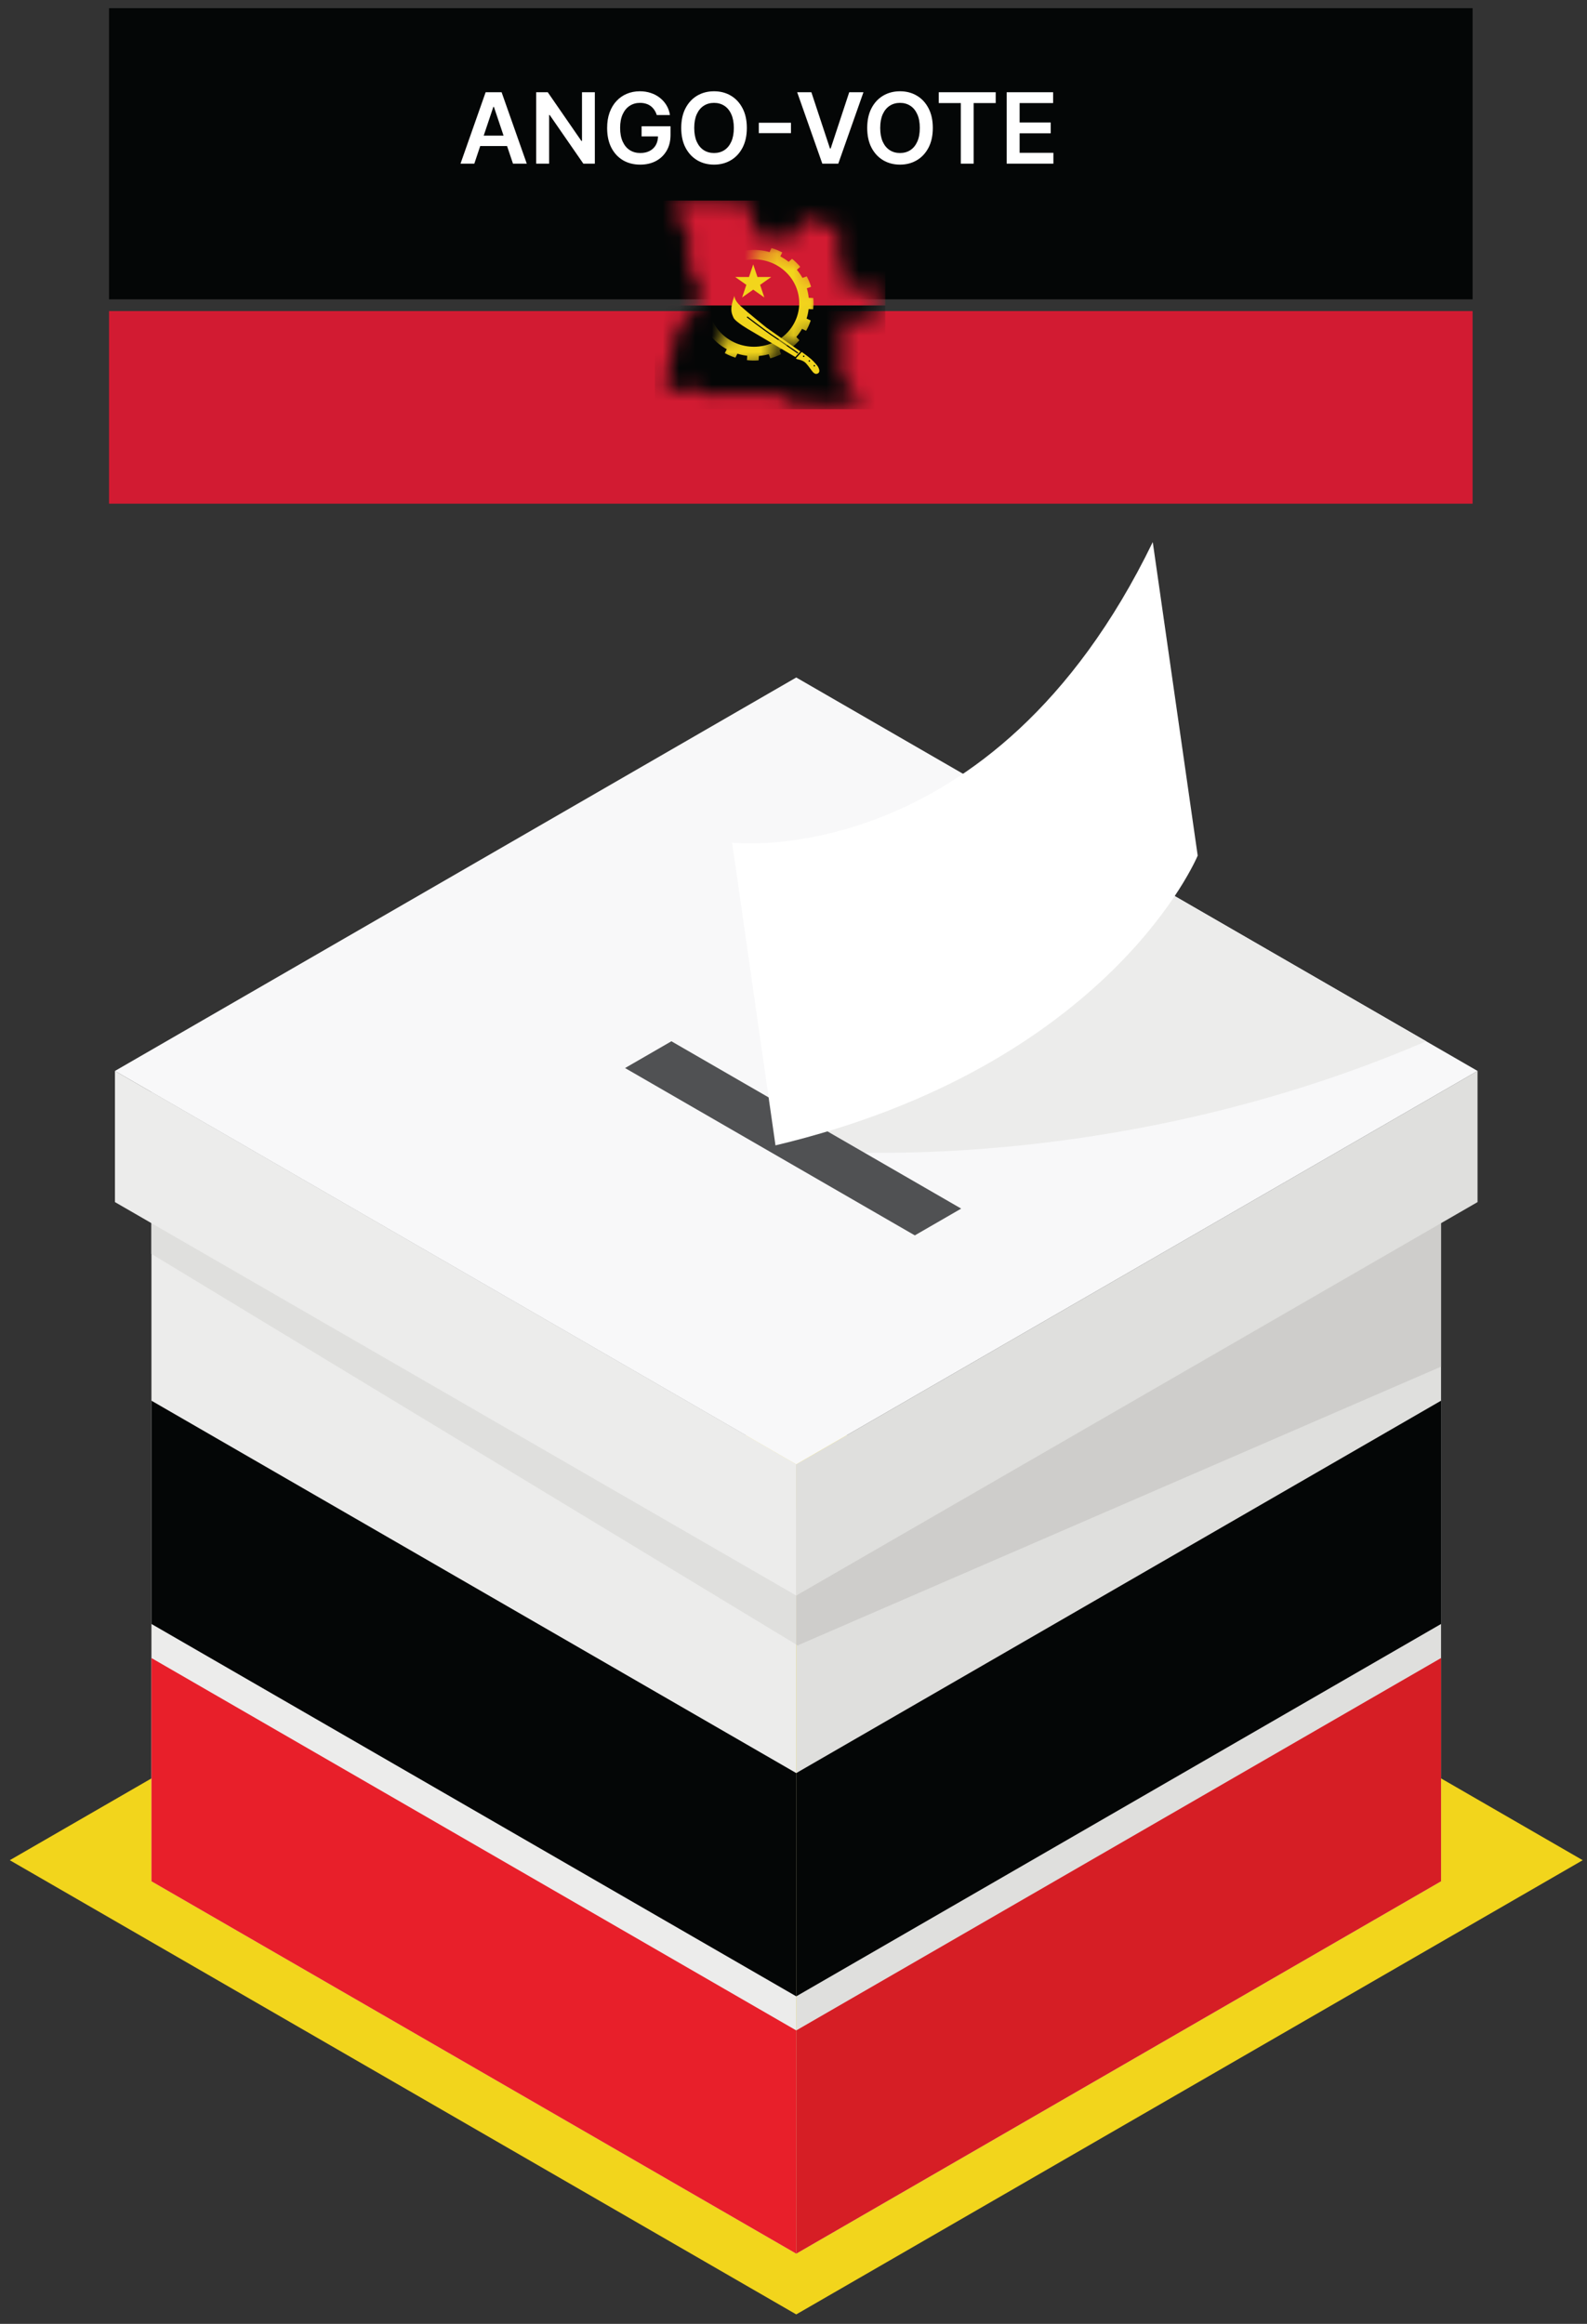 <svg width="97" height="142" viewBox="0 0 97 142" fill="none" xmlns="http://www.w3.org/2000/svg">
<rect x="0" y="0" width="97" height="142" fill="#333333" stroke="none"/>
<path d="M0.598 113.668L48.668 85.915L96.738 113.668L48.668 141.422L0.598 113.668Z" fill="#F2D51C"/>
<path d="M9.256 69.447V114.956L48.668 137.711V92.201L9.256 69.447Z" fill="#ECECEB"/>
<path d="M48.668 92.201L88.08 69.447V114.956L48.668 137.711V92.201Z" fill="#DFDFDD"/>
<path d="M9.256 101.314V114.956L48.668 137.711V124.069L9.256 101.314Z" fill="#E81F2A"/>
<path d="M48.668 124.069L88.08 101.314V114.956L48.668 137.711V124.069Z" fill="#D61E25"/>
<path d="M9.256 85.589V99.232L48.668 121.986V108.344L9.256 85.589Z" fill="#040606"/>
<path d="M48.668 108.344L88.08 85.589V99.232L48.668 121.986V108.344Z" fill="#040606"/>
<path d="M9.256 66.727V76.621L48.668 100.49V89.482L9.256 66.727Z" fill="#DFDFDD"/>
<path d="M48.668 89.481V100.49L48.753 100.543L88.08 83.509V69.446L48.668 89.481Z" fill="#CECDCB"/>
<path d="M7.026 65.44V73.454L48.668 97.496V89.482L7.026 65.44Z" fill="#ECECEB"/>
<path d="M48.668 89.482L90.31 65.44V73.454L48.668 97.496V89.482Z" fill="#DFDFDD"/>
<path d="M7.026 65.44L48.668 41.398L90.31 65.44L48.668 89.482L7.026 65.44Z" fill="#F8F8F9"/>
<path d="M87.169 63.627C67.284 72.184 48.477 70.443 47.399 69.99C47.399 69.99 58.771 61.923 71.8 54.754L87.169 63.627Z" fill="#ECECEB"/>
<path d="M38.205 65.263L41.038 63.627L58.749 73.852L55.915 75.488L38.205 65.263Z" fill="#505153"/>
<path d="M44.747 51.487C44.747 51.487 60.631 53.391 70.458 33.124L73.205 52.282C73.205 52.282 67.904 65.103 47.399 69.988L44.747 51.487Z" fill="white"/>
<rect x="6.664" y="0.5" width="83.343" height="17.792" fill="#040606"/>
<rect x="6.664" y="19.008" width="83.343" height="11.769" fill="#D21B32"/>
<path d="M28.991 10H28.147L29.683 5.636H30.659L32.197 10H31.354L30.188 6.531H30.154L28.991 10ZM29.018 8.289H31.32V8.924H29.018V8.289ZM36.358 5.636V10H35.655L33.599 7.028H33.563V10H32.772V5.636H33.48L35.534 8.611H35.572V5.636H36.358ZM40.143 7.03C40.107 6.915 40.058 6.812 39.996 6.721C39.935 6.629 39.861 6.55 39.774 6.484C39.689 6.419 39.591 6.37 39.48 6.337C39.369 6.303 39.249 6.286 39.118 6.286C38.883 6.286 38.675 6.345 38.492 6.463C38.308 6.581 38.164 6.754 38.059 6.983C37.955 7.21 37.903 7.487 37.903 7.814C37.903 8.143 37.955 8.423 38.059 8.651C38.163 8.88 38.307 9.054 38.492 9.173C38.676 9.291 38.891 9.35 39.135 9.35C39.356 9.35 39.548 9.308 39.71 9.222C39.874 9.137 39.999 9.016 40.087 8.86C40.175 8.702 40.219 8.518 40.219 8.306L40.398 8.334H39.214V7.716H40.984V8.24C40.984 8.614 40.905 8.937 40.746 9.21C40.587 9.482 40.368 9.692 40.09 9.84C39.811 9.987 39.492 10.06 39.131 10.06C38.729 10.06 38.376 9.969 38.072 9.789C37.769 9.607 37.533 9.349 37.362 9.016C37.193 8.68 37.109 8.283 37.109 7.822C37.109 7.47 37.158 7.156 37.258 6.879C37.359 6.602 37.499 6.366 37.68 6.173C37.86 5.979 38.072 5.831 38.315 5.73C38.557 5.628 38.822 5.577 39.107 5.577C39.349 5.577 39.574 5.612 39.783 5.683C39.992 5.753 40.177 5.852 40.339 5.982C40.502 6.111 40.636 6.264 40.742 6.442C40.847 6.619 40.916 6.815 40.948 7.03H40.143ZM45.648 7.818C45.648 8.288 45.56 8.691 45.384 9.026C45.209 9.36 44.97 9.616 44.668 9.793C44.367 9.971 44.025 10.06 43.643 10.06C43.261 10.06 42.919 9.971 42.616 9.793C42.315 9.614 42.076 9.358 41.9 9.024C41.725 8.689 41.638 8.287 41.638 7.818C41.638 7.348 41.725 6.946 41.9 6.612C42.076 6.277 42.315 6.021 42.616 5.843C42.919 5.665 43.261 5.577 43.643 5.577C44.025 5.577 44.367 5.665 44.668 5.843C44.97 6.021 45.209 6.277 45.384 6.612C45.56 6.946 45.648 7.348 45.648 7.818ZM44.853 7.818C44.853 7.487 44.801 7.208 44.698 6.981C44.595 6.752 44.453 6.58 44.272 6.463C44.09 6.345 43.88 6.286 43.643 6.286C43.406 6.286 43.196 6.345 43.014 6.463C42.833 6.58 42.69 6.752 42.586 6.981C42.484 7.208 42.433 7.487 42.433 7.818C42.433 8.149 42.484 8.429 42.586 8.658C42.69 8.885 42.833 9.058 43.014 9.175C43.196 9.292 43.406 9.35 43.643 9.35C43.88 9.35 44.09 9.292 44.272 9.175C44.453 9.058 44.595 8.885 44.698 8.658C44.801 8.429 44.853 8.149 44.853 7.818ZM48.345 7.501V8.136H46.38V7.501H48.345ZM49.592 5.636L50.728 9.071H50.773L51.906 5.636H52.776L51.237 10H50.261L48.725 5.636H49.592ZM57.015 7.818C57.015 8.288 56.927 8.691 56.751 9.026C56.576 9.36 56.337 9.616 56.035 9.793C55.734 9.971 55.392 10.06 55.01 10.06C54.628 10.06 54.286 9.971 53.983 9.793C53.682 9.614 53.443 9.358 53.267 9.024C53.093 8.689 53.005 8.287 53.005 7.818C53.005 7.348 53.093 6.946 53.267 6.612C53.443 6.277 53.682 6.021 53.983 5.843C54.286 5.665 54.628 5.577 55.01 5.577C55.392 5.577 55.734 5.665 56.035 5.843C56.337 6.021 56.576 6.277 56.751 6.612C56.927 6.946 57.015 7.348 57.015 7.818ZM56.22 7.818C56.22 7.487 56.169 7.208 56.065 6.981C55.962 6.752 55.821 6.58 55.639 6.463C55.457 6.345 55.247 6.286 55.01 6.286C54.773 6.286 54.563 6.345 54.382 6.463C54.2 6.58 54.057 6.752 53.953 6.981C53.851 7.208 53.8 7.487 53.8 7.818C53.8 8.149 53.851 8.429 53.953 8.658C54.057 8.885 54.2 9.058 54.382 9.175C54.563 9.292 54.773 9.35 55.01 9.35C55.247 9.35 55.457 9.292 55.639 9.175C55.821 9.058 55.962 8.885 56.065 8.658C56.169 8.429 56.22 8.149 56.22 7.818ZM57.377 6.299V5.636H60.859V6.299H59.51V10H58.726V6.299H57.377ZM61.53 10V5.636H64.368V6.299H62.321V7.484H64.221V8.146H62.321V9.337H64.385V10H61.53Z" fill="white"/>
<mask id="mask0_1146_204" style="mask-type:luminance" maskUnits="userSpaceOnUse" x="40" y="12" width="14" height="13">
<path d="M41.031 12.647C41.031 12.618 41.057 12.613 41.143 12.623C41.229 12.632 41.381 12.579 41.421 12.544C41.461 12.51 41.512 12.461 41.547 12.466C41.583 12.471 41.638 12.47 41.694 12.466C41.749 12.461 41.79 12.422 41.881 12.403C41.972 12.383 41.962 12.383 42.012 12.379C42.063 12.374 41.992 12.414 42.129 12.357C42.265 12.3 42.235 12.31 42.321 12.296C42.407 12.281 42.407 12.281 42.407 12.281L45.359 12.33C45.359 12.33 45.42 12.341 45.471 12.357C45.521 12.374 45.491 12.37 45.556 12.357C45.622 12.344 45.668 12.357 45.668 12.357C45.668 12.357 45.693 12.388 45.693 12.408C45.693 12.427 45.698 12.457 45.718 12.486C45.739 12.515 45.728 12.525 45.754 12.549C45.779 12.574 45.809 12.598 45.824 12.603C45.84 12.608 45.885 12.564 45.84 12.608C45.794 12.652 45.804 12.725 45.809 12.759C45.814 12.793 45.794 12.808 45.794 12.857C45.794 12.906 45.804 12.93 45.824 12.969C45.845 13.008 45.849 13.052 45.859 13.091C45.87 13.13 45.905 13.174 45.905 13.203C45.905 13.233 45.905 13.257 45.905 13.257C45.905 13.257 45.936 13.306 45.941 13.33C45.946 13.355 45.976 13.394 45.976 13.394C45.976 13.394 46.001 13.345 46.017 13.394C46.032 13.443 46.022 13.477 46.017 13.506C46.011 13.535 46.062 13.506 46.077 13.54C46.092 13.574 46.052 13.608 46.052 13.652C46.052 13.696 46.079 13.76 46.081 13.774C46.082 13.789 46.123 13.862 46.123 13.862C46.123 13.862 46.153 13.875 46.166 13.888C46.18 13.901 46.166 13.9 46.187 13.924C46.207 13.949 46.231 13.952 46.237 13.957C46.244 13.962 46.264 13.947 46.259 13.997C46.254 14.048 46.276 14.08 46.31 14.121C46.343 14.162 46.369 14.181 46.389 14.206C46.409 14.23 46.419 14.258 46.431 14.277C46.443 14.297 46.443 14.306 46.458 14.315C46.473 14.323 46.489 14.334 46.489 14.334C46.489 14.334 46.526 14.375 46.542 14.417C46.559 14.46 46.595 14.528 46.606 14.551C46.618 14.573 46.649 14.63 46.696 14.634C46.743 14.637 46.777 14.621 46.832 14.619C46.888 14.617 47.036 14.63 47.062 14.634C47.087 14.639 47.136 14.647 47.153 14.647C47.169 14.647 47.181 14.653 47.19 14.635C47.198 14.617 47.181 14.557 47.196 14.539C47.211 14.521 47.26 14.508 47.276 14.51C47.291 14.512 47.299 14.466 47.351 14.466C47.404 14.466 47.378 14.486 47.464 14.492C47.55 14.498 47.606 14.482 47.633 14.476C47.66 14.469 47.712 14.473 47.721 14.469C47.729 14.466 47.756 14.45 47.752 14.419C47.749 14.388 47.673 14.349 47.734 14.328C47.795 14.306 47.951 14.292 47.978 14.318C48.005 14.344 48.034 14.438 48.063 14.453C48.091 14.468 48.651 14.466 48.657 14.463C48.664 14.46 48.681 14.38 48.684 14.364C48.688 14.347 48.679 14.313 48.696 14.295C48.713 14.277 48.735 14.261 48.716 14.227C48.698 14.193 48.676 14.176 48.681 14.152C48.686 14.128 48.674 14.103 48.695 14.095C48.715 14.087 48.797 14.066 48.818 14.04C48.838 14.014 48.866 13.911 48.866 13.895C48.866 13.879 48.85 13.836 48.85 13.797C48.85 13.758 48.838 13.745 48.838 13.7C48.838 13.654 48.836 13.615 48.843 13.597C48.85 13.579 48.836 13.553 48.866 13.524C48.897 13.495 48.87 13.482 48.942 13.475C49.015 13.469 49.608 13.478 49.633 13.464C49.658 13.451 49.658 13.384 49.697 13.386C49.736 13.387 49.849 13.404 49.889 13.405C49.93 13.407 49.984 13.418 49.982 13.451C49.98 13.483 49.903 13.737 49.931 13.768C49.96 13.799 51.18 13.757 51.18 13.757C51.18 13.757 51.238 13.819 51.249 13.923C51.261 14.027 51.206 14.178 51.192 14.204C51.179 14.23 51.137 14.344 51.148 14.383C51.16 14.422 51.199 14.577 51.238 14.634C51.276 14.691 51.313 14.803 51.32 14.829C51.327 14.855 51.371 14.909 51.357 15.04C51.344 15.172 51.29 15.332 51.27 15.444C51.249 15.556 51.251 15.644 51.251 15.722C51.251 15.8 51.218 15.86 51.216 15.911C51.214 15.961 51.231 15.976 51.239 16.025C51.248 16.073 51.268 16.087 51.278 16.134C51.288 16.181 51.295 16.222 51.313 16.248C51.332 16.274 51.369 16.342 51.4 16.37C51.43 16.397 51.457 16.412 51.499 16.428C51.541 16.444 51.593 16.493 51.603 16.575C51.614 16.656 51.6 16.685 51.632 16.747C51.664 16.809 51.743 16.946 51.738 17.029C51.733 17.112 51.725 17.19 51.725 17.226C51.725 17.261 51.759 17.333 51.739 17.348C51.718 17.362 51.622 17.37 51.607 17.426C51.592 17.481 51.583 17.544 51.59 17.59C51.597 17.636 51.622 17.658 51.632 17.707C51.642 17.756 51.661 17.803 51.667 17.829C51.674 17.855 51.725 17.852 51.731 17.845C51.738 17.839 51.812 17.811 51.826 17.803C51.839 17.795 51.87 17.754 51.89 17.73C51.91 17.705 51.915 17.665 51.93 17.657C51.946 17.648 51.956 17.624 51.991 17.627C52.026 17.631 52.092 17.657 52.155 17.668C52.217 17.679 52.269 17.662 52.278 17.657C52.286 17.652 52.379 17.662 52.411 17.662C52.443 17.662 52.559 17.645 52.588 17.629C52.616 17.613 52.583 17.624 52.648 17.595C52.714 17.566 52.817 17.533 52.891 17.533C52.965 17.533 53.087 17.522 53.115 17.526C53.144 17.531 53.145 17.526 53.172 17.535C53.2 17.543 53.206 17.549 53.236 17.544C53.267 17.54 53.274 17.515 53.312 17.533C53.351 17.551 53.361 17.554 53.376 17.552C53.392 17.551 53.425 17.544 53.452 17.525C53.479 17.505 53.44 17.487 53.528 17.479C53.616 17.471 53.617 17.484 53.617 17.543C53.617 17.601 53.626 17.678 53.631 17.69C53.636 17.702 53.624 17.738 53.631 17.777C53.638 17.816 53.646 17.862 53.648 17.907C53.649 17.953 53.665 17.94 53.648 17.982C53.631 18.024 53.612 18.052 53.609 18.065C53.606 18.078 53.528 18.163 53.535 18.223C53.542 18.283 53.585 18.377 53.585 18.377C53.585 18.377 53.569 18.42 53.572 18.459C53.575 18.498 53.575 18.636 53.579 18.708C53.582 18.779 53.627 18.88 53.639 18.906C53.651 18.932 53.67 18.963 53.648 18.986C53.626 19.009 53.59 19.04 53.562 19.105C53.533 19.17 53.516 19.21 53.515 19.23C53.513 19.25 53.499 19.277 53.499 19.308C53.499 19.339 53.501 19.389 53.506 19.415C53.511 19.441 53.511 19.469 53.516 19.479C53.521 19.489 53.569 19.547 53.574 19.557C53.579 19.567 53.585 19.593 53.585 19.604C53.585 19.616 51.475 19.622 51.475 19.622C51.475 19.622 51.443 19.612 51.442 19.65C51.44 19.687 51.421 22.98 51.421 23.001C51.421 23.023 51.442 23.04 51.479 23.089C51.516 23.138 51.571 23.247 51.592 23.273C51.612 23.299 51.666 23.33 51.708 23.369C51.75 23.408 51.78 23.446 51.789 23.477C51.797 23.508 51.811 23.522 51.905 23.638C51.999 23.753 52.109 23.851 52.141 23.882C52.173 23.913 52.807 24.388 52.807 24.388L52.832 24.412C52.832 24.412 50.858 24.817 50.83 24.824C50.801 24.83 50.533 24.77 50.498 24.764C50.462 24.757 50.405 24.749 50.312 24.757C50.22 24.765 50.142 24.765 50.103 24.775C50.065 24.785 50.038 24.791 49.989 24.793C49.94 24.794 49.923 24.785 49.846 24.762C49.768 24.739 49.699 24.72 49.625 24.692C49.551 24.664 49.514 24.653 49.434 24.654C49.355 24.656 48.855 24.633 48.787 24.625C48.72 24.617 48.384 24.611 48.324 24.593C48.263 24.575 48.084 24.513 48.079 24.506C48.074 24.5 47.687 24.105 47.656 24.075C47.626 24.046 45.991 24.069 45.991 24.069C45.991 24.069 43.44 24.075 43.398 24.075C43.355 24.075 43.35 24.052 43.315 24.083C43.28 24.114 43.217 24.147 43.194 24.148C43.17 24.15 43.138 24.144 43.118 24.139C43.098 24.134 43.03 24.129 43.012 24.119C42.993 24.109 42.943 24.082 42.932 24.062C42.922 24.043 42.894 24.012 42.894 24.012C42.894 24.012 42.892 24.012 42.857 24.004C42.821 23.995 42.826 24.012 42.744 23.97C42.661 23.927 42.597 23.808 42.555 23.768C42.513 23.727 42.482 23.699 42.445 23.698C42.408 23.696 42.386 23.685 42.376 23.696C42.366 23.708 42.307 23.709 42.297 23.706C42.287 23.703 42.235 23.68 42.206 23.677C42.177 23.673 42.13 23.66 42.071 23.683C42.012 23.706 41.827 23.781 41.775 23.81C41.722 23.839 41.667 23.864 41.636 23.88C41.606 23.896 41.586 23.909 41.561 23.906C41.535 23.903 41.503 23.883 41.475 23.895C41.446 23.906 41.382 23.934 41.363 23.929C41.345 23.924 41.313 23.911 41.299 23.904C41.286 23.898 41.176 23.825 41.129 23.83C41.082 23.834 41.01 23.88 40.966 23.89C40.922 23.9 40.866 23.924 40.839 23.929C40.812 23.934 40.762 23.909 40.762 23.909C40.762 23.909 40.773 23.854 40.772 23.838C40.77 23.821 40.772 23.634 40.772 23.629C40.772 23.625 40.785 23.602 40.804 23.576C40.822 23.55 40.809 23.553 40.809 23.501C40.809 23.449 40.784 22.86 40.782 22.839C40.78 22.818 40.792 22.805 40.779 22.788C40.765 22.772 40.698 22.699 40.721 22.637C40.745 22.575 40.806 22.539 40.834 22.533C40.863 22.526 40.895 22.491 40.902 22.477C40.908 22.465 40.913 22.424 40.922 22.416C40.93 22.408 40.945 22.377 40.95 22.364C40.956 22.351 40.966 22.326 40.967 22.307C40.969 22.287 40.961 22.274 40.967 22.251C40.974 22.229 40.986 22.188 40.986 22.17C40.986 22.152 40.984 22.116 40.986 22.103C40.988 22.09 40.981 22.077 40.991 22.055C41.001 22.032 40.971 21.971 40.993 21.965C41.014 21.959 41.058 21.932 41.077 21.916C41.095 21.9 41.122 21.889 41.112 21.871C41.102 21.853 41.048 21.861 41.043 21.845C41.038 21.828 41.04 21.767 41.048 21.749C41.057 21.731 41.06 21.662 41.074 21.649C41.087 21.636 41.09 21.641 41.089 21.62C41.087 21.599 41.07 21.615 41.082 21.563C41.094 21.511 41.138 21.327 41.149 21.291C41.161 21.256 41.163 21.176 41.166 21.147C41.17 21.117 41.153 21.112 41.176 21.081C41.2 21.051 41.195 21.029 41.197 21.002C41.198 20.974 41.195 20.929 41.205 20.912C41.215 20.896 41.227 20.875 41.225 20.867C41.224 20.859 41.207 20.872 41.208 20.842C41.21 20.813 41.244 20.727 41.267 20.691C41.291 20.655 41.33 20.603 41.336 20.6C41.343 20.597 41.352 20.6 41.358 20.585C41.365 20.571 41.365 20.564 41.365 20.533C41.365 20.502 41.352 20.405 41.362 20.366C41.372 20.327 41.39 20.208 41.39 20.193C41.39 20.178 41.362 20.146 41.375 20.125C41.389 20.104 41.498 20.021 41.522 19.995C41.545 19.969 41.569 19.886 41.591 19.881C41.613 19.876 41.616 19.884 41.628 19.876C41.64 19.868 41.643 19.858 41.658 19.858C41.673 19.858 41.697 19.858 41.706 19.847C41.714 19.835 41.709 19.84 41.717 19.812C41.726 19.785 41.749 19.681 41.77 19.656C41.79 19.632 41.812 19.608 41.807 19.588C41.802 19.568 41.758 19.573 41.758 19.557C41.758 19.541 41.813 19.489 41.835 19.468C41.857 19.446 41.888 19.425 41.911 19.417C41.935 19.409 41.955 19.409 41.978 19.389C42.002 19.37 42.059 19.308 42.083 19.29C42.107 19.272 42.144 19.238 42.166 19.232C42.188 19.225 42.268 19.23 42.287 19.215C42.306 19.201 42.336 19.166 42.344 19.144C42.353 19.121 42.378 19.028 42.395 19.002C42.412 18.976 42.425 18.963 42.447 18.952C42.469 18.94 42.508 18.937 42.528 18.921C42.548 18.905 42.605 18.87 42.619 18.843C42.632 18.815 42.624 18.766 42.643 18.739C42.661 18.711 42.678 18.698 42.681 18.686C42.685 18.675 42.693 18.639 42.697 18.618C42.7 18.597 42.685 18.584 42.69 18.564C42.695 18.545 42.744 18.348 42.745 18.293C42.747 18.238 42.734 18.168 42.749 18.14C42.764 18.112 42.772 18.075 42.772 18.057C42.772 18.039 42.772 18.003 42.769 17.988C42.766 17.974 42.757 17.961 42.757 17.948C42.757 17.935 42.761 17.925 42.771 17.909C42.781 17.892 42.786 17.733 42.786 17.727C42.786 17.72 42.771 17.709 42.776 17.69C42.781 17.671 42.788 17.665 42.791 17.64C42.794 17.616 42.786 17.552 42.772 17.528C42.759 17.504 42.703 17.411 42.68 17.382C42.656 17.352 42.649 17.3 42.651 17.271C42.653 17.242 42.685 17.247 42.658 17.207C42.631 17.169 42.476 16.998 42.476 16.998L42.413 16.924C42.413 16.924 42.41 16.845 42.397 16.832C42.383 16.819 42.324 16.811 42.306 16.755C42.287 16.7 42.299 16.661 42.258 16.612C42.218 16.563 42.177 16.514 42.177 16.514C42.177 16.514 42.179 16.405 42.167 16.384C42.156 16.363 42.08 16.265 42.08 16.235C42.08 16.204 42.115 16.147 42.108 16.116C42.102 16.085 42.005 15.782 41.992 15.751C41.978 15.72 41.931 15.634 41.923 15.611C41.914 15.589 41.893 15.592 41.896 15.556C41.899 15.52 41.999 15.325 42.034 15.301C42.069 15.276 42.098 15.257 42.1 15.271C42.102 15.286 42.066 15.335 42.048 15.354C42.029 15.374 41.95 15.46 41.943 15.493C41.936 15.525 41.933 15.543 41.972 15.501C42.011 15.459 42.053 15.395 42.081 15.372C42.11 15.35 42.139 15.286 42.16 15.28C42.182 15.273 42.284 15.254 42.299 15.21C42.314 15.166 42.282 15.125 42.273 15.094C42.265 15.063 42.235 15.022 42.243 14.983C42.252 14.944 42.267 14.926 42.27 14.896C42.273 14.865 42.154 14.785 42.14 14.748C42.127 14.71 42.115 14.632 42.103 14.603C42.091 14.573 42.038 14.526 42.019 14.489C42 14.451 41.781 13.957 41.781 13.939C41.781 13.921 41.807 13.918 41.805 13.908C41.803 13.898 41.781 13.887 41.771 13.867C41.761 13.848 41.741 13.639 41.734 13.595C41.727 13.552 41.52 13.307 41.505 13.286C41.49 13.265 41.444 13.238 41.402 13.21C41.36 13.182 41.342 13.177 41.333 13.148C41.325 13.119 41.227 12.966 41.215 12.951C41.203 12.937 41.104 12.888 41.111 12.845C41.117 12.803 41.133 12.798 41.117 12.774C41.102 12.749 41.031 12.647 41.031 12.647Z" fill="white"/>
</mask>
<g mask="url(#mask0_1146_204)">
<path d="M54.111 18.67H40.025V12.254H54.111V18.67Z" fill="#D21B32"/>
<path d="M54.111 25.008H40.025V18.669H54.111V25.008Z" fill="#040606"/>
</g>
<path d="M49.002 21.506L48.673 21.872C48.673 21.872 48.592 21.919 48.773 21.959C48.953 21.998 49.052 22.037 49.174 22.12C49.296 22.202 49.512 22.507 49.598 22.625C49.684 22.742 49.823 22.925 49.999 22.812C50.175 22.699 50.013 22.451 49.999 22.411C49.986 22.372 49.756 22.098 49.575 21.941C49.395 21.784 49.002 21.506 49.002 21.506Z" fill="#F2D51C"/>
<path d="M49.17 21.771C49.17 21.795 49.15 21.814 49.124 21.814C49.099 21.814 49.079 21.795 49.079 21.771C49.079 21.747 49.099 21.727 49.124 21.727C49.15 21.727 49.17 21.747 49.17 21.771Z" fill="#040606"/>
<path d="M49.513 22.054C49.513 22.078 49.492 22.098 49.467 22.098C49.442 22.098 49.422 22.078 49.422 22.054C49.422 22.03 49.442 22.01 49.467 22.01C49.492 22.01 49.513 22.03 49.513 22.054Z" fill="#040606"/>
<path d="M49.819 22.349C49.819 22.373 49.799 22.393 49.774 22.393C49.749 22.393 49.729 22.373 49.729 22.349C49.729 22.325 49.749 22.305 49.774 22.305C49.799 22.305 49.819 22.325 49.819 22.349Z" fill="#040606"/>
<path d="M46.458 17.405L47.137 16.928H46.297L46.038 16.158L45.779 16.928H44.939L45.618 17.405L45.359 18.176L46.038 17.699L46.717 18.176L46.458 17.405Z" fill="#F2D51C"/>
<path d="M44.893 18.075C44.893 18.075 44.857 18.331 45.266 18.702C45.675 19.074 46.842 20.015 46.842 20.015L48.923 21.478L48.61 21.814L45.855 20.189C45.855 20.189 44.953 19.678 44.833 19.411C44.713 19.144 44.581 18.877 44.893 18.075Z" fill="#F2D51C"/>
<path d="M48.751 21.604C48.739 21.595 47.49 20.724 47.122 20.484C46.753 20.242 45.652 19.399 45.641 19.39L45.685 19.336C45.697 19.344 46.795 20.186 47.163 20.426C47.532 20.667 48.781 21.538 48.794 21.547L48.751 21.604Z" fill="#040606"/>
<mask id="mask1_1146_204" style="mask-type:luminance" maskUnits="userSpaceOnUse" x="43" y="15" width="8" height="8">
<path d="M43.751 21.268L44.496 20.386L46.385 16.24L46.469 15.009L48.706 15.456L49.801 16.832L50.09 19.062L49.789 20.363L48.794 21.199L47.66 20.409L46.811 20.906L47.349 21.259L47.528 22.097L45.194 22.627L43.606 21.765L43.751 21.268Z" fill="white"/>
</mask>
<g mask="url(#mask1_1146_204)">
<path d="M46.084 21.188C44.557 21.188 43.318 19.993 43.318 18.518C43.318 17.043 44.557 15.848 46.084 15.848C47.612 15.848 48.85 17.043 48.85 18.518C48.85 19.993 47.612 21.188 46.084 21.188ZM46.084 15.272C44.227 15.272 42.722 16.726 42.722 18.518C42.722 20.311 44.227 21.764 46.084 21.764C47.941 21.764 49.446 20.311 49.446 18.518C49.446 16.726 47.941 15.272 46.084 15.272Z" fill="#F2D51C"/>
<path d="M47.156 15.159L47.011 15.46L47.656 15.748L47.811 15.424C47.604 15.316 47.385 15.227 47.156 15.159Z" fill="#F2D51C"/>
<path d="M48.412 15.815L48.158 16.04L48.639 16.545L48.911 16.304C48.763 16.127 48.596 15.963 48.412 15.815Z" fill="#F2D51C"/>
<path d="M49.309 16.889L48.986 17.002L49.228 17.646L49.575 17.525C49.509 17.307 49.42 17.094 49.309 16.889Z" fill="#F2D51C"/>
<path d="M49.71 18.212L49.366 18.197L49.333 18.882L49.702 18.898C49.728 18.672 49.731 18.443 49.71 18.212Z" fill="#F2D51C"/>
<path d="M49.552 19.583L49.241 19.441L48.938 20.06L49.272 20.213C49.385 20.014 49.48 19.803 49.552 19.583Z" fill="#F2D51C"/>
<path d="M48.861 20.79L48.63 20.544L48.103 21.003L48.35 21.268C48.535 21.126 48.706 20.967 48.861 20.79Z" fill="#F2D51C"/>
<path d="M47.741 21.645L47.627 21.332L46.957 21.56L47.08 21.896C47.306 21.834 47.528 21.751 47.741 21.645Z" fill="#F2D51C"/>
<path d="M46.367 22.021L46.386 21.689L45.677 21.651L45.656 22.007C45.89 22.034 46.128 22.039 46.367 22.021Z" fill="#F2D51C"/>
<path d="M44.949 21.855L45.099 21.557L44.46 21.258L44.299 21.579C44.504 21.69 44.721 21.783 44.949 21.855Z" fill="#F2D51C"/>
</g>
</svg>
